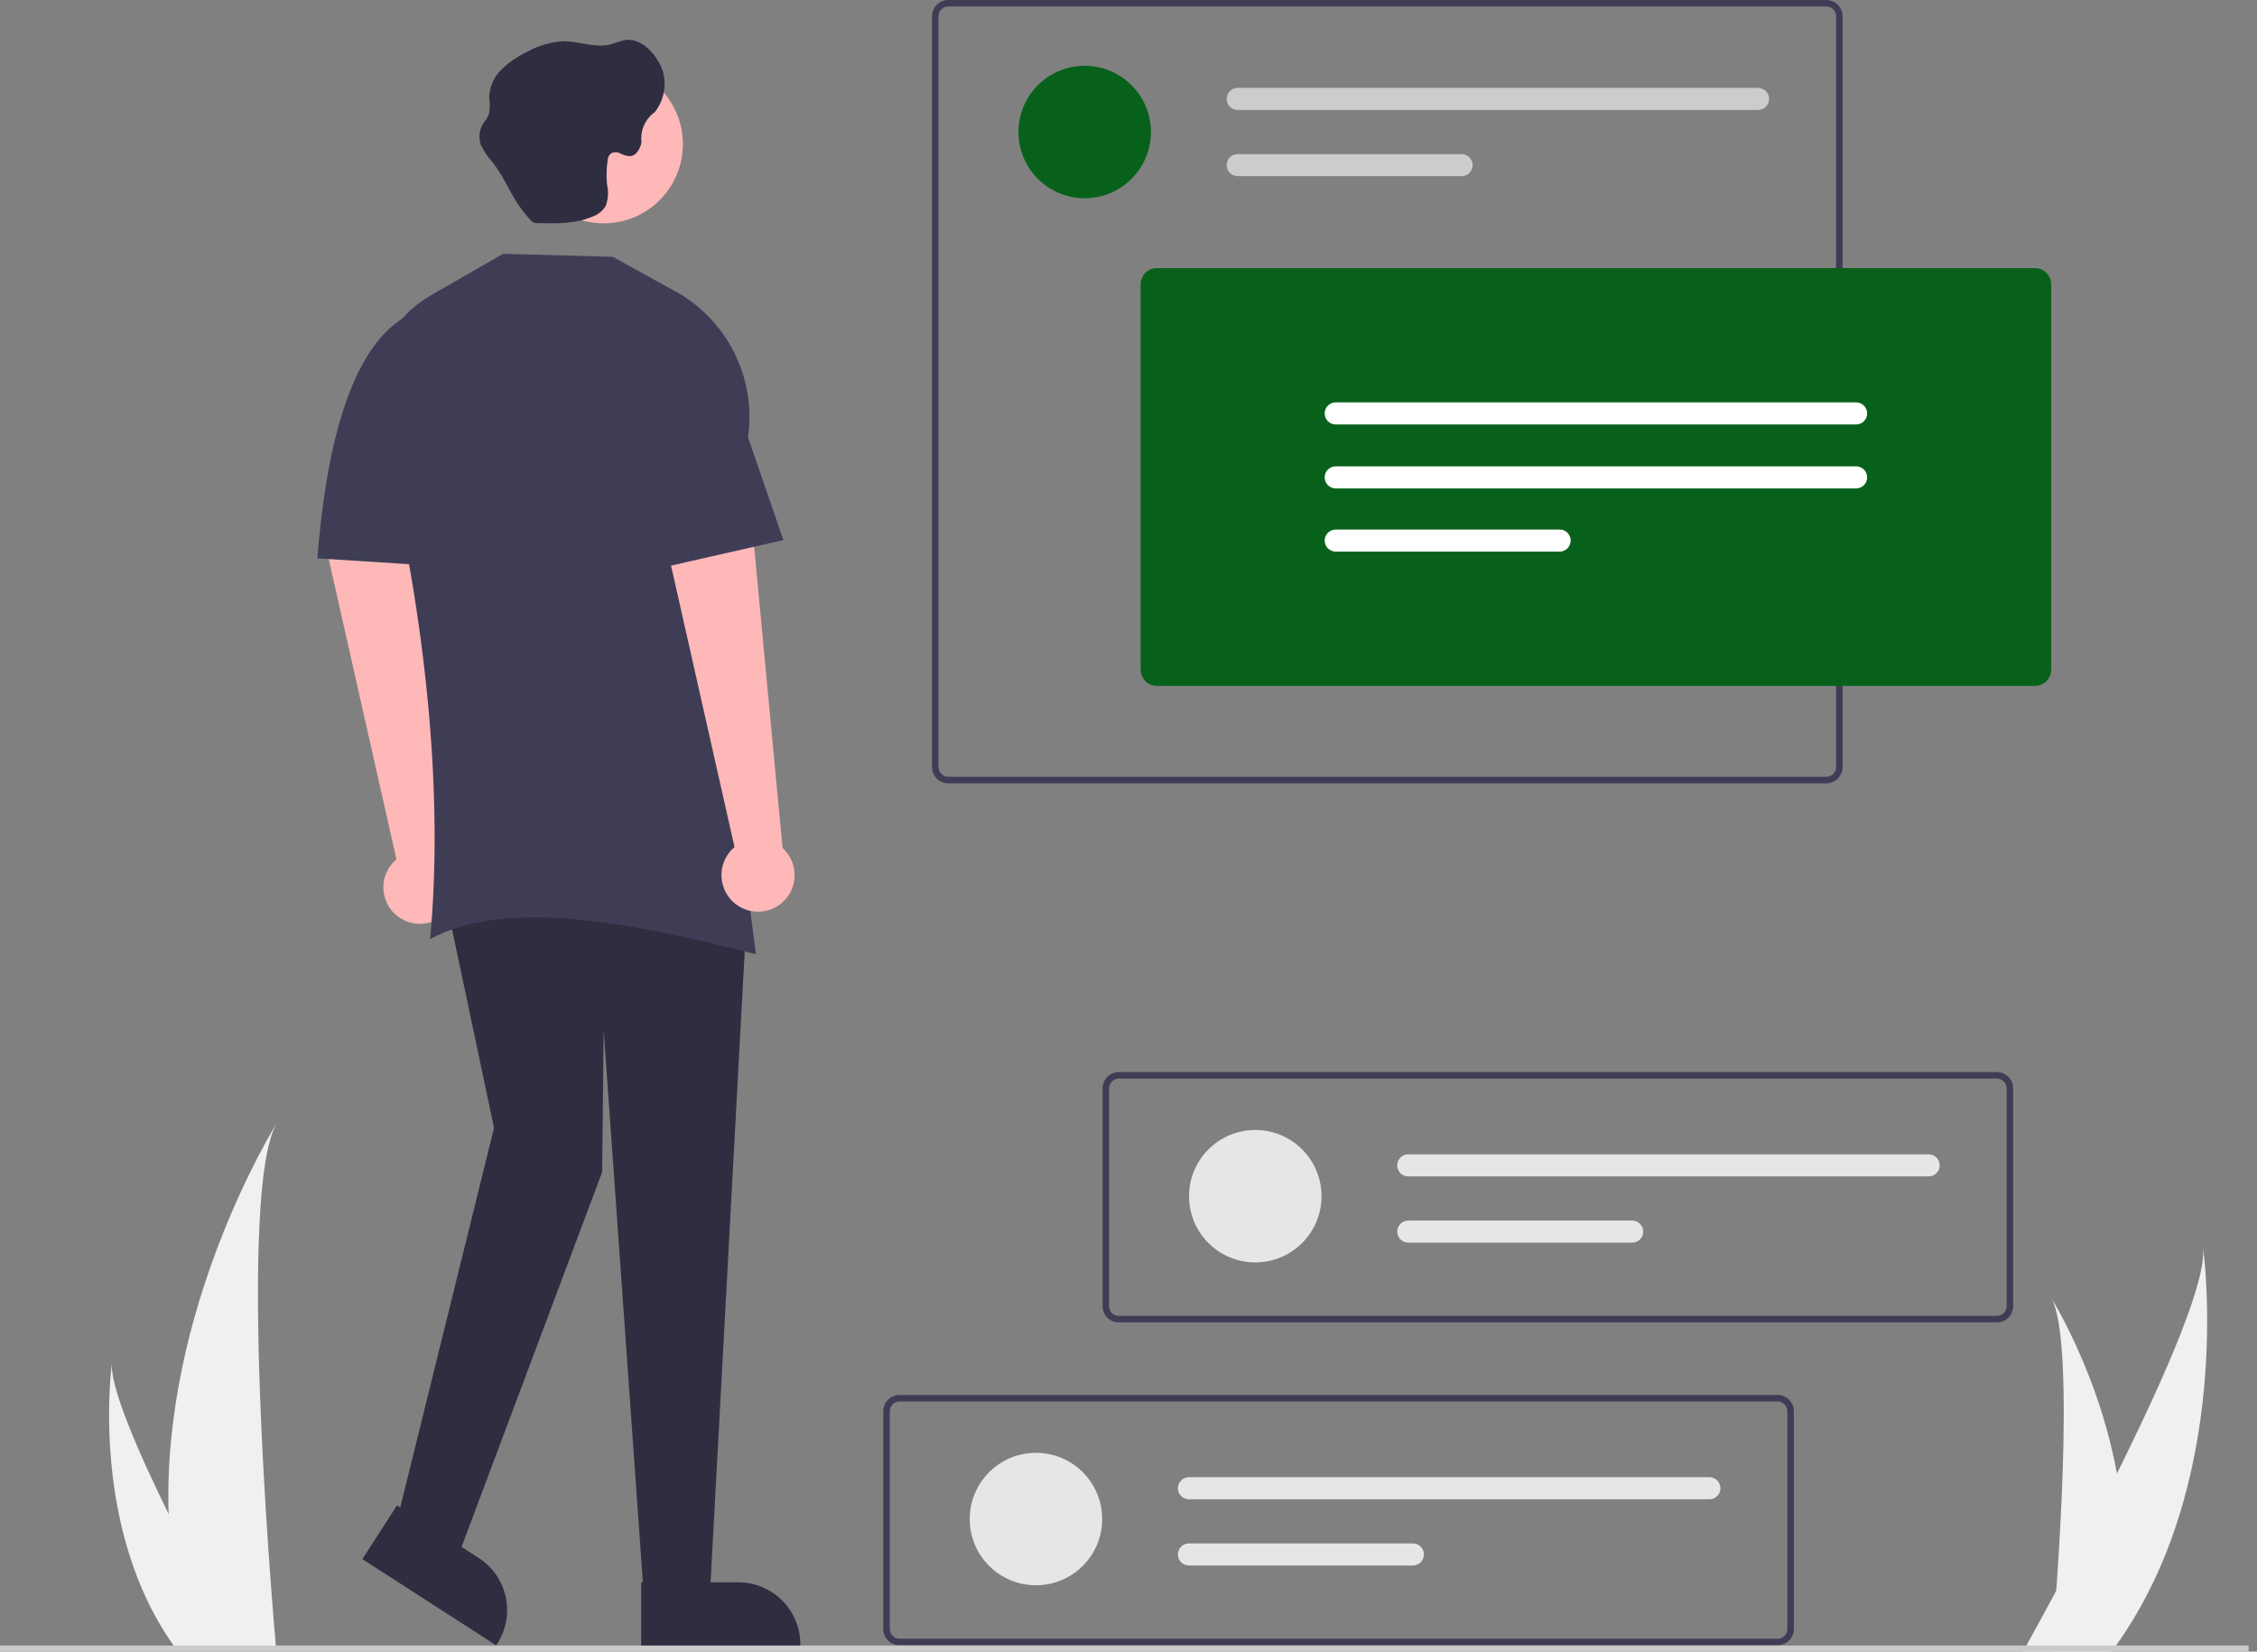 <svg width="220" height="161" viewBox="0 0 220 161" fill="none" xmlns="http://www.w3.org/2000/svg">
<rect x="0" y="0" width="220" height="161" fill="#808080" stroke="none"/>
<g clip-path="url(#clip0)">
<path d="M43.324 83.851L40.436 53.242L31.826 53.539L38.642 83.766C38.086 84.232 37.685 84.858 37.494 85.558C37.303 86.259 37.331 87.001 37.573 87.685C37.815 88.37 38.26 88.964 38.849 89.388C39.438 89.813 40.142 90.047 40.868 90.061C41.594 90.074 42.307 89.865 42.911 89.462C43.515 89.06 43.982 88.482 44.249 87.807C44.516 87.132 44.57 86.391 44.405 85.684C44.239 84.978 43.862 84.338 43.324 83.851L43.324 83.851Z" fill="#FFB8B8"/>
<path d="M207.013 152.075C206.934 155.039 206.437 157.978 205.538 160.804C205.517 160.87 205.496 160.934 205.474 161H199.969C199.975 160.94 199.981 160.875 199.986 160.804C200.353 156.584 202.47 130.901 199.939 126.509C200.161 126.865 207.439 138.666 207.013 152.075Z" fill="#F0F0F0"/>
<path d="M206.129 160.591C206.033 160.728 205.933 160.865 205.83 161H197.194C197.259 160.883 197.335 160.746 197.423 160.591C198.85 158.015 203.073 150.318 206.993 142.335C211.206 133.758 215.071 124.855 214.745 121.633C214.845 122.36 217.76 144.513 206.129 160.591Z" fill="#F0F0F0"/>
<path d="M16.435 147.578C16.553 151.993 17.293 156.369 18.632 160.578C18.662 160.675 18.694 160.772 18.727 160.869H26.925C26.916 160.782 26.907 160.684 26.898 160.578C26.352 154.294 23.2 116.046 26.969 109.505C26.639 110.035 15.798 127.61 16.435 147.578Z" fill="#F0F0F0"/>
<path d="M17.05 160.578C17.118 160.676 17.189 160.774 17.262 160.87H23.413C23.366 160.787 23.312 160.689 23.249 160.578C22.233 158.745 19.226 153.262 16.434 147.578C13.436 141.47 10.682 135.131 10.914 132.836C10.842 133.354 8.767 149.129 17.05 160.578Z" fill="#F0F0F0"/>
<path d="M194.647 128.911H109.059C108.639 128.91 108.236 128.743 107.939 128.446C107.642 128.149 107.475 127.746 107.474 127.326V106.095C107.475 105.675 107.642 105.272 107.939 104.975C108.236 104.678 108.639 104.511 109.059 104.51H194.647C195.067 104.511 195.47 104.678 195.767 104.975C196.064 105.272 196.231 105.675 196.232 106.095V127.326C196.231 127.746 196.064 128.149 195.767 128.446C195.47 128.743 195.067 128.91 194.647 128.911ZM109.059 105.143C108.807 105.144 108.566 105.244 108.388 105.422C108.21 105.6 108.109 105.841 108.109 106.093V127.324C108.109 127.576 108.21 127.817 108.388 127.995C108.566 128.173 108.807 128.273 109.059 128.274H194.647C194.899 128.273 195.14 128.173 195.318 127.995C195.496 127.817 195.596 127.576 195.597 127.324V106.095C195.596 105.843 195.496 105.602 195.318 105.424C195.14 105.246 194.899 105.146 194.647 105.145L109.059 105.143Z" fill="#3F3D56"/>
<path d="M100.98 154.536C104.546 154.536 107.436 151.645 107.436 148.08C107.436 144.514 104.546 141.624 100.98 141.624C97.415 141.624 94.524 144.514 94.524 148.08C94.524 151.645 97.415 154.536 100.98 154.536Z" fill="#E6E6E6"/>
<path d="M115.891 143.998C115.606 143.998 115.332 144.111 115.131 144.313C114.929 144.515 114.815 144.789 114.815 145.074C114.815 145.359 114.929 145.633 115.131 145.835C115.332 146.037 115.606 146.15 115.891 146.15H166.619C166.761 146.15 166.901 146.123 167.031 146.069C167.162 146.015 167.281 145.936 167.381 145.836C167.481 145.737 167.56 145.618 167.615 145.488C167.669 145.357 167.697 145.217 167.697 145.076C167.698 144.935 167.67 144.795 167.616 144.664C167.563 144.534 167.483 144.415 167.384 144.315C167.284 144.215 167.166 144.135 167.035 144.081C166.905 144.026 166.765 143.998 166.624 143.998H115.891Z" fill="#E6E6E6"/>
<path d="M115.891 150.455C115.606 150.455 115.332 150.567 115.13 150.769C114.927 150.97 114.814 151.244 114.813 151.529C114.812 151.814 114.925 152.088 115.127 152.29C115.328 152.493 115.601 152.606 115.887 152.607H137.72C138.005 152.607 138.279 152.494 138.48 152.292C138.682 152.09 138.796 151.816 138.796 151.531C138.796 151.246 138.682 150.972 138.48 150.77C138.279 150.568 138.005 150.455 137.72 150.455H115.891Z" fill="#E6E6E6"/>
<path d="M122.358 123.064C125.923 123.064 128.814 120.174 128.814 116.608C128.814 113.042 125.923 110.152 122.358 110.152C118.792 110.152 115.901 113.042 115.901 116.608C115.901 120.174 118.792 123.064 122.358 123.064Z" fill="#E6E6E6"/>
<path d="M137.268 112.526C136.983 112.526 136.709 112.64 136.508 112.842C136.306 113.043 136.192 113.317 136.192 113.602C136.192 113.888 136.306 114.161 136.508 114.363C136.709 114.565 136.983 114.678 137.268 114.678H187.996C188.282 114.678 188.555 114.565 188.757 114.363C188.959 114.161 189.072 113.888 189.072 113.602C189.072 113.317 188.959 113.043 188.757 112.842C188.555 112.64 188.282 112.526 187.996 112.526H137.268Z" fill="#E6E6E6"/>
<path d="M137.268 118.983C136.983 118.983 136.709 119.097 136.508 119.299C136.306 119.5 136.192 119.774 136.192 120.059C136.192 120.345 136.306 120.618 136.508 120.82C136.709 121.022 136.983 121.135 137.268 121.135H159.097C159.382 121.135 159.656 121.022 159.858 120.82C160.059 120.618 160.173 120.345 160.173 120.059C160.173 119.774 160.059 119.5 159.858 119.299C159.656 119.097 159.382 118.983 159.097 118.983H137.268Z" fill="#E6E6E6"/>
<path d="M178.02 76.359H92.432C92.012 76.359 91.609 76.191 91.312 75.894C91.015 75.597 90.848 75.194 90.847 74.774V1.585C90.848 1.165 91.015 0.762 91.312 0.465C91.609 0.168 92.012 0.001 92.432 0H178.02C178.44 0.001 178.843 0.168 179.14 0.465C179.437 0.762 179.604 1.165 179.605 1.585V74.774C179.604 75.194 179.437 75.597 179.14 75.894C178.843 76.191 178.44 76.358 178.02 76.359V76.359ZM92.432 0.633C92.18 0.633 91.939 0.734 91.761 0.912C91.583 1.09 91.483 1.331 91.482 1.583V74.774C91.483 75.026 91.583 75.267 91.761 75.445C91.939 75.623 92.18 75.723 92.432 75.724H178.02C178.272 75.724 178.513 75.623 178.691 75.445C178.869 75.267 178.969 75.026 178.97 74.774V1.585C178.969 1.333 178.869 1.092 178.691 0.914C178.513 0.736 178.272 0.635 178.02 0.635L92.432 0.633Z" fill="#3F3D56"/>
<path d="M105.731 19.326C109.296 19.326 112.187 16.435 112.187 12.87C112.187 9.304 109.296 6.414 105.731 6.414C102.165 6.414 99.274 9.304 99.274 12.87C99.274 16.435 102.165 19.326 105.731 19.326Z" fill="#08611B"/>
<path d="M120.642 8.566C120.357 8.566 120.083 8.679 119.881 8.881C119.679 9.083 119.566 9.357 119.566 9.642C119.566 9.927 119.679 10.201 119.881 10.403C120.083 10.604 120.357 10.718 120.642 10.718H171.37C171.655 10.718 171.929 10.604 172.131 10.403C172.332 10.201 172.446 9.927 172.446 9.642C172.446 9.357 172.332 9.083 172.131 8.881C171.929 8.679 171.655 8.566 171.37 8.566H120.642Z" fill="#CCCCCC"/>
<path d="M120.642 15.023C120.357 15.023 120.083 15.136 119.881 15.338C119.679 15.539 119.566 15.813 119.566 16.098C119.566 16.384 119.679 16.657 119.881 16.859C120.083 17.061 120.357 17.174 120.642 17.174H142.47C142.756 17.174 143.029 17.061 143.231 16.859C143.433 16.657 143.546 16.384 143.546 16.098C143.546 15.813 143.433 15.539 143.231 15.338C143.029 15.136 142.756 15.023 142.47 15.023H120.642Z" fill="#CCCCCC"/>
<path d="M69.235 154.783H62.703L58.843 100.449L58.695 114.255L44.443 152.259L38.802 147.806L48.155 109.95L43.701 88.87H72.798L69.235 154.783Z" fill="#2F2E41"/>
<path d="M58.843 21.77C63.107 21.77 66.563 18.314 66.563 14.051C66.563 9.787 63.107 6.331 58.843 6.331C54.58 6.331 51.124 9.787 51.124 14.051C51.124 18.314 54.58 21.77 58.843 21.77Z" fill="#FFB8B8"/>
<path d="M73.689 93.027C61.077 89.79 49.243 87.61 41.92 91.542C43.203 78.059 41.719 60.849 37.318 42.86C35.889 37.017 36.858 31.753 42.069 28.747L49.046 24.739L59.734 25.036L65.311 28.121C68.038 29.484 70.246 31.699 71.599 34.431C72.953 37.163 73.377 40.261 72.809 43.256C69.812 59.024 71.432 76.042 73.689 93.027Z" fill="#3F3D56"/>
<path d="M44.89 55.32L30.935 54.429C32.025 40.701 35.128 33.197 39.842 30.677L44.89 36.615V55.32Z" fill="#3F3D56"/>
<path d="M198.355 66.865H112.767C112.346 66.864 111.943 66.697 111.646 66.4C111.349 66.103 111.182 65.7 111.182 65.28V27.719C111.182 27.299 111.349 26.896 111.646 26.599C111.943 26.302 112.346 26.135 112.767 26.134H198.355C198.775 26.135 199.178 26.302 199.475 26.599C199.772 26.896 199.939 27.299 199.939 27.719V65.28C199.939 65.7 199.772 66.103 199.475 66.4C199.178 66.697 198.775 66.864 198.355 66.865Z" fill="#08611B"/>
<path d="M130.197 39.226C129.912 39.226 129.638 39.339 129.436 39.541C129.234 39.743 129.121 40.017 129.121 40.302C129.121 40.587 129.234 40.861 129.436 41.063C129.638 41.265 129.912 41.378 130.197 41.378H180.925C181.211 41.378 181.484 41.265 181.686 41.063C181.888 40.861 182.001 40.587 182.001 40.302C182.001 40.017 181.888 39.743 181.686 39.541C181.484 39.339 181.211 39.226 180.925 39.226H130.197Z" fill="white"/>
<path d="M130.197 45.461C129.912 45.461 129.638 45.574 129.436 45.776C129.234 45.978 129.121 46.252 129.121 46.537C129.121 46.822 129.234 47.096 129.436 47.298C129.638 47.499 129.912 47.613 130.197 47.613H180.925C181.211 47.613 181.484 47.499 181.686 47.298C181.888 47.096 182.001 46.822 182.001 46.537C182.001 46.252 181.888 45.978 181.686 45.776C181.484 45.574 181.211 45.461 180.925 45.461H130.197Z" fill="white"/>
<path d="M130.197 51.621C129.912 51.621 129.638 51.734 129.436 51.936C129.234 52.138 129.121 52.411 129.121 52.697C129.121 52.982 129.234 53.256 129.436 53.457C129.638 53.659 129.912 53.773 130.197 53.773H152.025C152.311 53.773 152.585 53.659 152.786 53.457C152.988 53.256 153.101 52.982 153.101 52.697C153.101 52.411 152.988 52.138 152.786 51.936C152.585 51.734 152.311 51.621 152.025 51.621H130.197Z" fill="white"/>
<path d="M61.476 3.892C60.757 3.817 60.078 4.199 59.371 4.356C57.916 4.675 56.426 4.014 54.93 4.019C53.644 4.093 52.393 4.466 51.278 5.109C50.376 5.536 49.553 6.112 48.843 6.814C48.13 7.527 47.715 8.485 47.682 9.493C47.781 10.07 47.763 10.662 47.63 11.232C47.479 11.52 47.3 11.792 47.095 12.044C46.91 12.341 46.792 12.675 46.749 13.022C46.706 13.37 46.739 13.722 46.846 14.056C47.145 14.716 47.551 15.323 48.046 15.853C49.008 17.088 49.611 18.567 50.475 19.877C50.852 20.446 51.275 20.983 51.739 21.483C51.815 21.572 51.908 21.644 52.012 21.697C52.114 21.733 52.222 21.749 52.331 21.744C54.163 21.796 56.059 21.836 57.746 21.118C58.286 20.93 58.745 20.561 59.044 20.074C59.288 19.405 59.332 18.68 59.172 17.987C59.095 17.214 59.112 16.436 59.224 15.668C59.232 15.408 59.338 15.162 59.521 14.978C59.659 14.892 59.818 14.844 59.981 14.838C60.144 14.833 60.305 14.871 60.448 14.948C60.735 15.099 61.048 15.193 61.37 15.226C62.002 15.226 62.402 14.507 62.53 13.881C62.46 13.318 62.544 12.747 62.771 12.228C62.999 11.708 63.362 11.26 63.823 10.93C64.257 10.378 64.556 9.733 64.694 9.044C64.832 8.356 64.805 7.646 64.617 6.969C64.201 5.666 62.925 4.037 61.476 3.892Z" fill="#2F2E41"/>
<path d="M173.269 160.383H87.682C87.261 160.383 86.859 160.216 86.561 159.918C86.264 159.621 86.097 159.219 86.097 158.798V137.567C86.097 137.147 86.264 136.744 86.561 136.447C86.859 136.15 87.261 135.983 87.682 135.982H173.269C173.689 135.983 174.092 136.15 174.389 136.447C174.686 136.744 174.854 137.147 174.854 137.567V158.798C174.854 159.218 174.686 159.621 174.389 159.918C174.092 160.215 173.689 160.382 173.269 160.383V160.383ZM87.682 136.615C87.43 136.616 87.188 136.716 87.01 136.894C86.832 137.072 86.732 137.313 86.731 137.565V158.796C86.732 159.048 86.832 159.289 87.01 159.467C87.188 159.645 87.43 159.745 87.682 159.746H173.269C173.521 159.746 173.763 159.645 173.941 159.467C174.119 159.289 174.219 159.048 174.219 158.796V137.567C174.219 137.315 174.119 137.074 173.941 136.896C173.762 136.718 173.521 136.618 173.269 136.617L87.682 136.615Z" fill="#3F3D56"/>
<path d="M76.279 82.663L73.392 52.054L64.782 52.351L71.598 82.578C71.042 83.044 70.641 83.67 70.45 84.37C70.259 85.071 70.287 85.813 70.529 86.497C70.771 87.181 71.216 87.776 71.805 88.2C72.394 88.625 73.099 88.859 73.824 88.873C74.55 88.886 75.263 88.677 75.867 88.274C76.471 87.872 76.938 87.294 77.205 86.619C77.472 85.944 77.526 85.203 77.361 84.496C77.195 83.79 76.818 83.15 76.279 82.663L76.279 82.663Z" fill="#FFB8B8"/>
<path d="M76.361 52.648L63.297 55.617L62.703 34.24L70.126 34.537L76.361 52.648Z" fill="#3F3D56"/>
<path d="M62.497 154.248L71.972 154.248H71.972C73.574 154.248 75.11 154.884 76.242 156.017C77.375 157.149 78.011 158.685 78.011 160.286V160.483L62.497 160.483L62.497 154.248Z" fill="#2F2E41"/>
<path d="M38.698 146.746L46.663 151.877L46.664 151.877C48.01 152.745 48.957 154.111 49.295 155.677C49.634 157.242 49.337 158.878 48.47 160.224L48.364 160.389L35.321 151.987L38.698 146.746Z" fill="#2F2E41"/>
<path d="M219.181 160.406H0V161H219.181V160.406Z" fill="#CACACA"/>
</g>
<defs>
<clipPath id="clip0">
<rect width="219.181" height="161" fill="white"/>
</clipPath>
</defs>
</svg>
